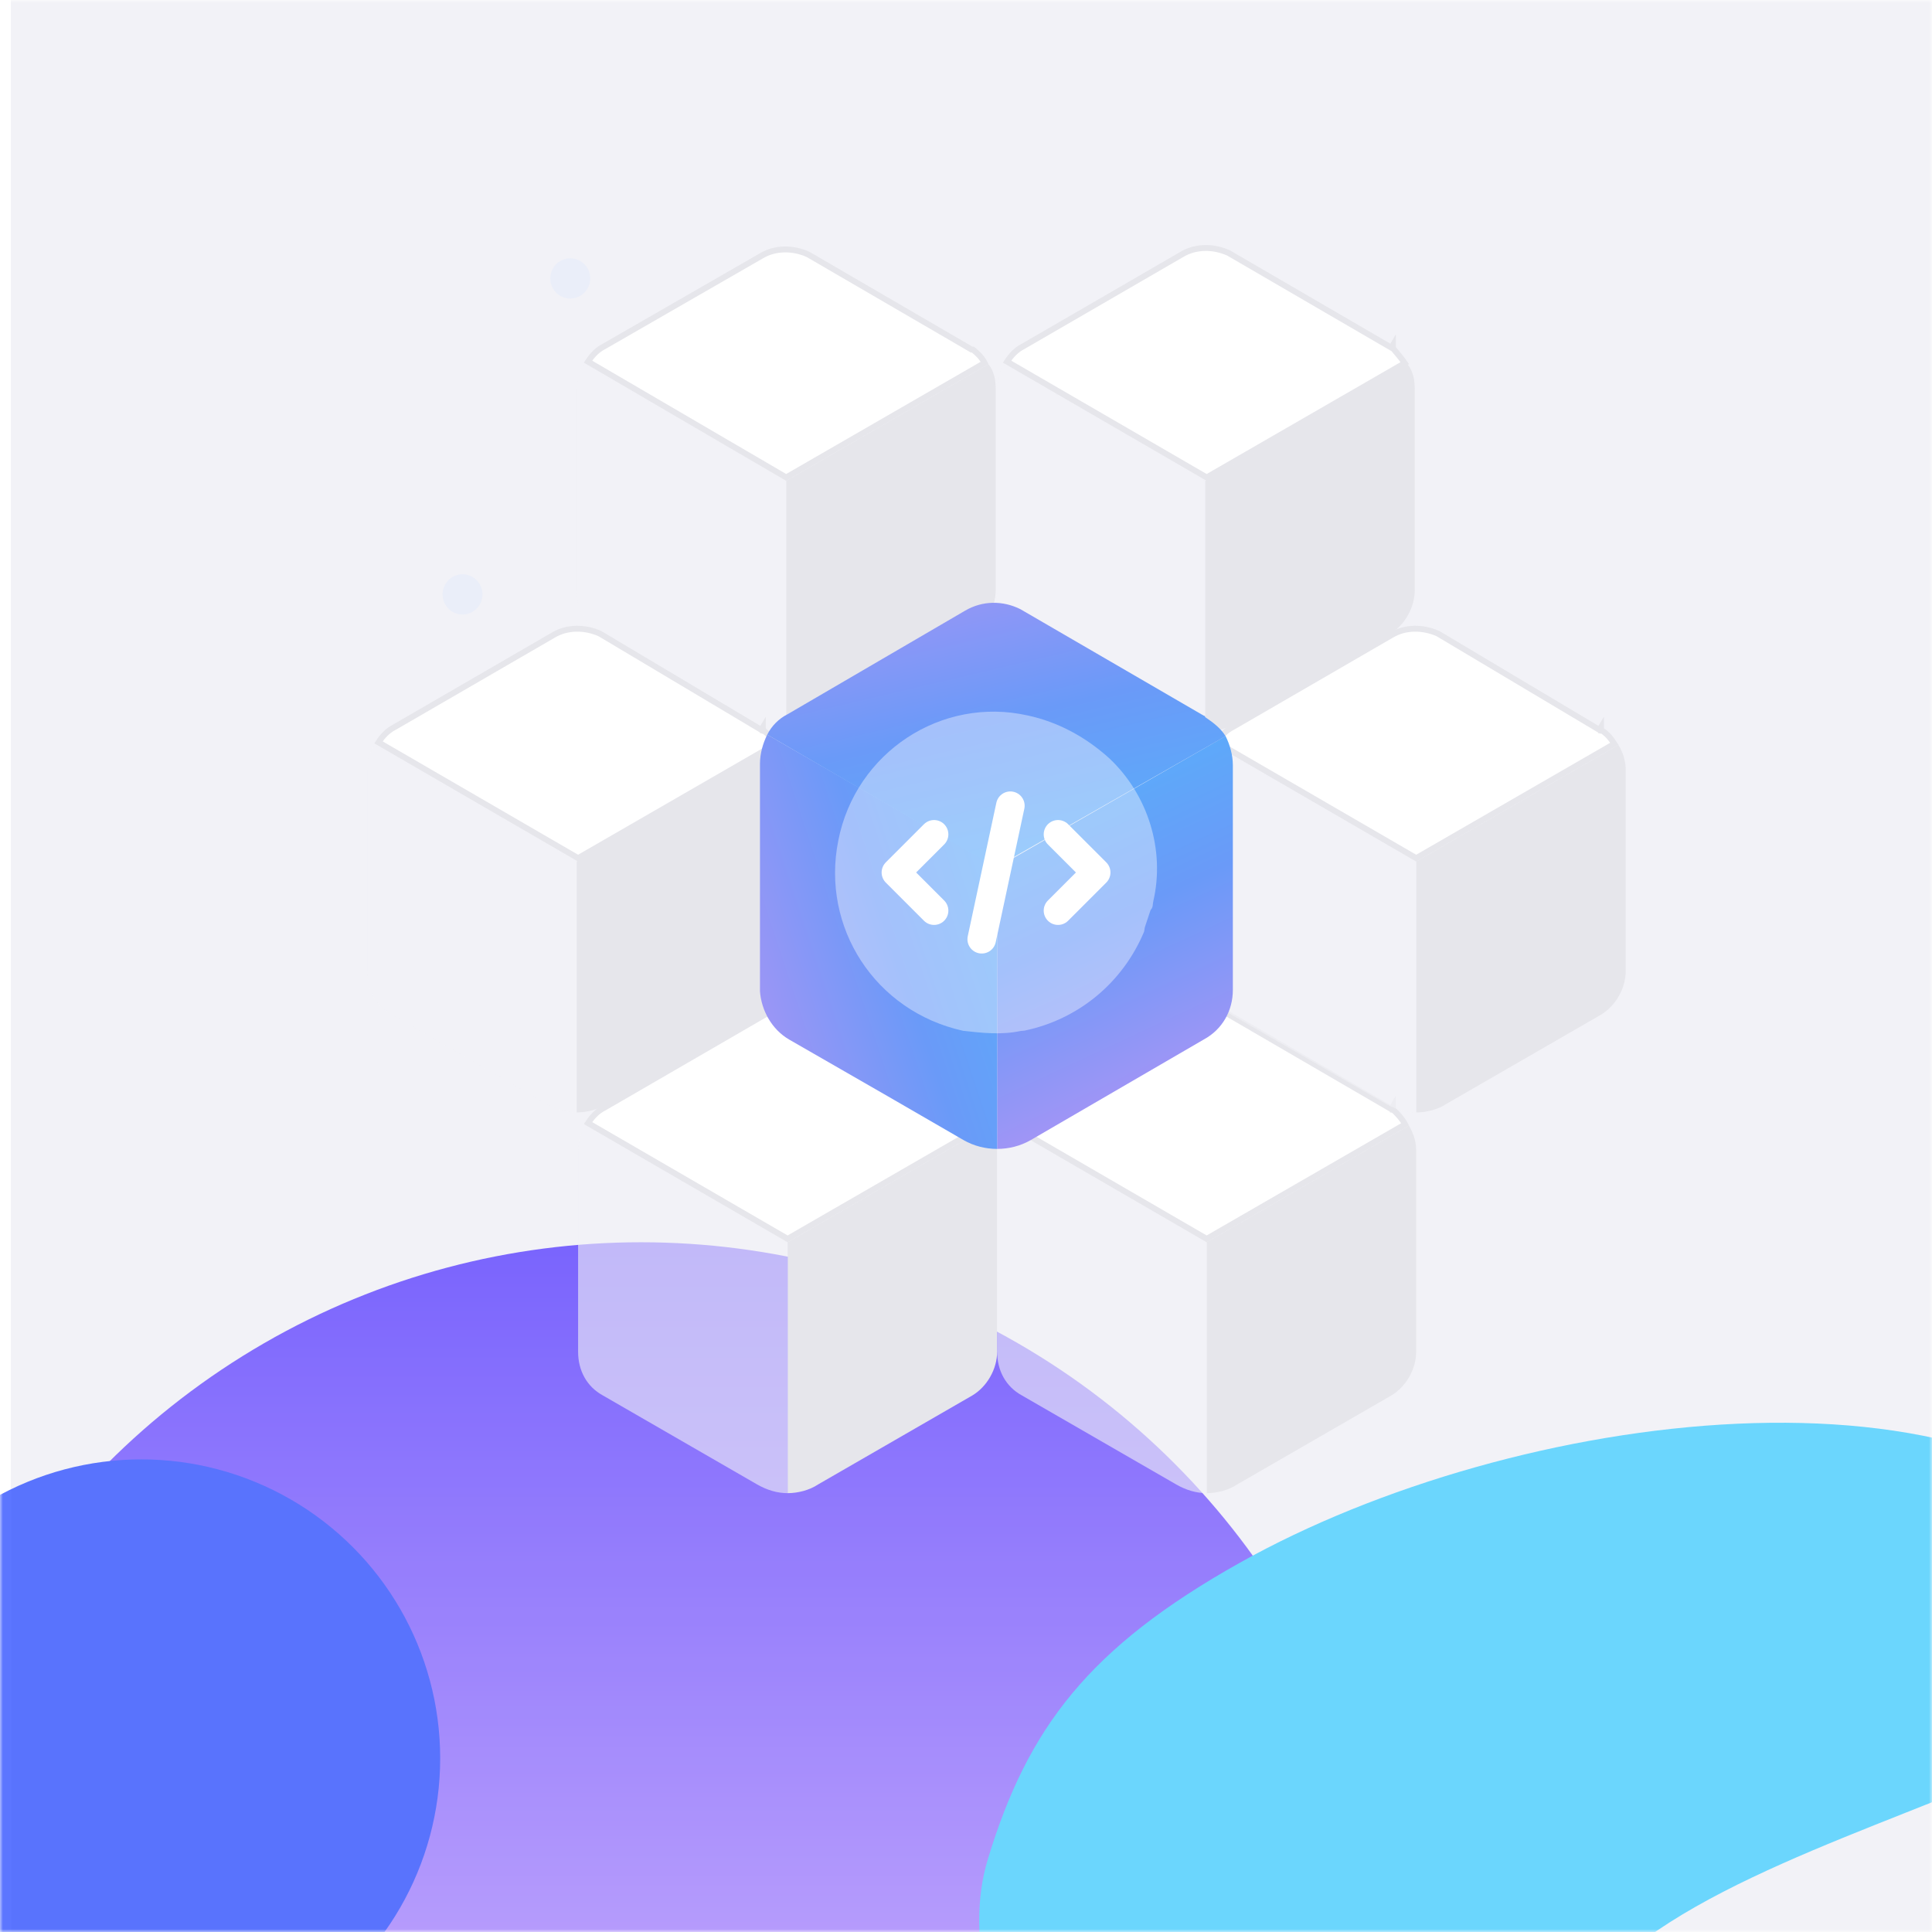 <svg width="328" height="328" viewBox="0 0 328 328" fill="none" xmlns="http://www.w3.org/2000/svg">
<mask id="mask0_1331_35820" style="mask-type:alpha" maskUnits="userSpaceOnUse" x="0" y="0" width="328" height="328">
<rect width="328" height="328" fill="#C4C4C4"/>
</mask>
<g mask="url(#mask0_1331_35820)">
<rect x="1.849" y="-0" width="328" height="328" fill="#F2F2F7"/>
<g opacity="0.8">
<g filter="url(#filter0_f_1331_35820)">
<circle cx="108.815" cy="338.903" r="128.002" transform="rotate(-180 108.815 338.903)" fill="url(#paint0_linear_1331_35820)"/>
</g>
<g filter="url(#filter1_f_1331_35820)">
<path d="M264.215 349.176C257.375 379.728 300.502 396.087 290.579 426.242C273.167 479.156 151.565 368.731 167.709 315.63C174.475 293.377 184.786 279.729 210.49 265.31C257.14 239.139 337.682 228.539 365.031 265.31C393.136 303.096 273.595 307.275 264.215 349.176Z" fill="#4ACFFF"/>
</g>
<g filter="url(#filter2_f_1331_35820)">
<circle cx="23.985" cy="298.508" r="50.746" transform="rotate(-180 23.985 298.508)" fill="#3354FF"/>
</g>
</g>
</g>
<path d="M97.861 50.515C99.641 49.932 100.616 48.006 100.037 46.214C99.458 44.421 97.545 43.44 95.764 44.023C93.984 44.606 93.009 46.531 93.588 48.324C94.167 50.116 96.08 51.097 97.861 50.515Z" fill="#EAEEF9"/>
<path d="M79.573 104.156C81.354 103.573 82.329 101.647 81.75 99.855C81.171 98.062 79.258 97.081 77.477 97.664C75.696 98.247 74.722 100.172 75.301 101.965C75.88 103.757 77.793 104.738 79.573 104.156Z" fill="#EAEEF9"/>
<path d="M169.04 66.029V100.204C169.04 103.176 167.311 106.147 164.841 107.633L138.656 122.74C137.174 123.73 135.198 124.225 133.469 124.225V81.631L167.805 61.819C168.793 63.057 169.04 64.543 169.04 66.029Z" fill="#E6E6EB"/>
<path opacity="0.6" d="M133.469 81.631V124.225C131.74 124.225 130.011 123.73 128.281 122.74L102.097 107.633C99.38 106.147 97.898 103.423 97.898 100.204V66.029C97.898 64.543 98.392 63.057 99.133 61.819L133.469 81.631Z" fill="#F2F2F7"/>
<path d="M99.83 61.399C100.509 60.358 101.371 59.398 102.568 58.798L102.581 58.792L102.593 58.785L129.272 43.431L129.272 43.431L129.28 43.426C131.58 42.042 134.604 42.023 137.191 43.194L164.836 59.279L164.953 59.347H165.087H165.088H165.088H165.088H165.088H165.088H165.088H165.088H165.088H165.088H165.088H165.088H165.088H165.088H165.088H165.089H165.089H165.089H165.089H165.089H165.089H165.089H165.089H165.089H165.089H165.089H165.09H165.09H165.09H165.09H165.09H165.09H165.09H165.09H165.09H165.09H165.09H165.09H165.09H165.09H165.09H165.091H165.091H165.091H165.091H165.091H165.091H165.091H165.091H165.091H165.091H165.091H165.091H165.092H165.092H165.092H165.092H165.092H165.092H165.092H165.092H165.092H165.093H165.093H165.093H165.093H165.093H165.093H165.093H165.093H165.093H165.094H165.094H165.094H165.094H165.094H165.094H165.094H165.094H165.095H165.095H165.095H165.095H165.095H165.095H165.095H165.096H165.096H165.096H165.096H165.096H165.096H165.096H165.097H165.097H165.097H165.097H165.097H165.097H165.098H165.098H165.098H165.098H165.098H165.099H165.099H165.099H165.099H165.099H165.099H165.1H165.1H165.1H165.1H165.1H165.101H165.101H165.101H165.101H165.102H165.102H165.102H165.102H165.102H165.103H165.103H165.103H165.103H165.104H165.104H165.104H165.104H165.104H165.105H165.105H165.105H165.105H165.106H165.106H165.106H165.107H165.107H165.107H165.107H165.108H165.108H165.108H165.108H165.109H165.109H165.109H165.11H165.11H165.11H165.11H165.111H165.111H165.111H165.112H165.112H165.112H165.113H165.113H165.113H165.114H165.114H165.114H165.115H165.115H165.115H165.116H165.116H165.116H165.117H165.117H165.117H165.118H165.118H165.118H165.119H165.119H165.119H165.12H165.12H165.121H165.121H165.121H165.122H165.122H165.122H165.123H165.123H165.124H165.124H165.124H165.125H165.125H165.126H165.126H165.127H165.127H165.127H165.128H165.128H165.129H165.129H165.13H165.13H165.131H165.131H165.131H165.132H165.132H165.133H165.133H165.134H165.134H165.135H165.135H165.136H165.136H165.137H165.137H165.138H165.138H165.139H165.139H165.14H165.14H165.141H165.141H165.142H165.142H165.143H165.143H165.144H165.144H165.145H165.146H165.146H165.147H165.147H165.148H165.148H165.149H165.149H165.15H165.151H165.151H165.152H165.152H165.153H165.154H165.154H165.155H165.155H165.156H165.157H165.157H165.158H165.159H165.159H165.16H165.16H165.161H165.162H165.162H165.163H165.164H165.164H165.165H165.165C165.958 59.961 166.703 60.719 167.162 61.612L133.47 81.052L99.83 61.399Z" fill="white" stroke="#E6E6EB"/>
<path d="M240.182 66.029V100.204C240.182 103.176 238.453 106.148 235.983 107.633L209.799 122.74C208.317 123.73 206.34 124.226 204.611 124.226V81.631L238.947 61.819C239.935 63.057 240.182 64.543 240.182 66.029Z" fill="#E6E6EB"/>
<path opacity="0.6" d="M204.611 81.631V124.226C202.882 124.226 201.153 123.73 199.424 122.74L173.486 107.633C170.769 106.148 169.287 103.423 169.287 100.204V66.029C169.287 64.543 169.781 63.057 170.522 61.819L204.611 81.631Z" fill="#F2F2F7"/>
<path d="M170.973 61.398C171.652 60.358 172.514 59.399 173.71 58.799L173.724 58.792L173.737 58.785L200.662 43.183L200.662 43.183L200.669 43.179C202.97 41.795 205.993 41.776 208.581 42.948L236.225 59.032L236.477 58.6V58.785L236.323 58.899C236.593 59.26 236.899 59.625 237.203 59.99C237.327 60.138 237.451 60.286 237.573 60.434C237.894 60.825 238.207 61.224 238.492 61.647L204.859 81.053L170.973 61.398Z" fill="white" stroke="#E6E6EB"/>
<path d="M169.287 195.299V229.474C169.287 232.446 167.558 235.418 165.088 236.903L138.903 252.01C137.421 253 135.445 253.496 133.716 253.496V210.901L168.052 191.089C168.793 192.327 169.287 193.813 169.287 195.299Z" fill="#E6E6EB"/>
<path opacity="0.6" d="M133.716 210.901V253.496C131.987 253.496 130.258 253 128.528 252.01L102.344 236.903C99.627 235.418 98.145 232.693 98.145 229.474V195.299C98.145 193.813 98.639 192.327 99.38 191.089L133.716 210.901Z" fill="#F2F2F7"/>
<path d="M166.23 187.812C166.143 187.725 166.057 187.638 165.972 187.553L165.936 187.517L165.789 187.37H165.582H165.58H165.579H165.577H165.576H165.574H165.573H165.572H165.57H165.569H165.567H165.566H165.565H165.563H165.562H165.561H165.559H165.558H165.556H165.555H165.554H165.552H165.551H165.55H165.548H165.547H165.546H165.545H165.543H165.542H165.541H165.539H165.538H165.537H165.536H165.534H165.533H165.532H165.531H165.529H165.528H165.527H165.526H165.524H165.523H165.522H165.521H165.52H165.518H165.517H165.516H165.515H165.514H165.513H165.511H165.51H165.509H165.508H165.507H165.506H165.505H165.503H165.502H165.501H165.5H165.499H165.498H165.497H165.496H165.495H165.494H165.492H165.491H165.49H165.489H165.488H165.487H165.486H165.485H165.484H165.483H165.482H165.481H165.48H165.479H165.478H165.477H165.476H165.475H165.474H165.473H165.472H165.471H165.47H165.469L137.92 171.341L137.898 171.328L137.876 171.318C135.035 170.023 131.648 170.008 129.015 171.59L166.23 187.812ZM166.23 187.812L167.188 188.37H166.77M133.717 210.323L99.831 190.668C100.51 189.628 101.371 188.669 102.568 188.069L102.582 188.062L102.595 188.055L129.52 172.453L129.52 172.453L129.527 172.449C131.827 171.065 134.851 171.046 137.439 172.218L165.083 188.302L165.335 187.87V188.116L165.228 188.223C165.263 188.259 165.299 188.294 165.335 188.33V188.37H165.335H165.335H165.335H165.335H165.335H165.335H165.335H165.335H165.335H165.335H165.335H165.335H165.335H165.336H165.336H165.336H165.336H165.336H165.336H165.336H165.336H165.336H165.336H165.336H165.337H165.337H165.337H165.337H165.337H165.337H165.337H165.337H165.337H165.337H165.337H165.337H165.337H165.337H165.338H165.338H165.338H165.338H165.338H165.338H165.338H165.338H165.338H165.338H165.338H165.338H165.339H165.339H165.339H165.339H165.339H165.339H165.339H165.339H165.339H165.339H165.34H165.34H165.34H165.34H165.34H165.34H165.34H165.34H165.34H165.341H165.341H165.341H165.341H165.341H165.341H165.341H165.341H165.342H165.342H165.342H165.342H165.342H165.342H165.342H165.343H165.343H165.343H165.343H165.343H165.343H165.343H165.344H165.344H165.344H165.344H165.344H165.344H165.345H165.345H165.345H165.345H165.345H165.345H165.346H165.346H165.346H165.346H165.346H165.347H165.347H165.347H165.347H165.347H165.348H165.348H165.348H165.348H165.348H165.349H165.349H165.349H165.349H165.35H165.35H165.35H165.35H165.35H165.351H165.351H165.351H165.351H165.352H165.352H165.352H165.352H165.353H165.353H165.353H165.353H165.354H165.354H165.354H165.354H165.355H165.355H165.355H165.356H165.356H165.356H165.356H165.357H165.357H165.357H165.358H165.358H165.358H165.358H165.359H165.359H165.359H165.36H165.36H165.36H165.361H165.361H165.361H165.362H165.362H165.362H165.363H165.363H165.363H165.364H165.364H165.364H165.365H165.365H165.365H165.366H165.366H165.367H165.367H165.367H165.368H165.368H165.368H165.369H165.369H165.37H165.37H165.37H165.371H165.371H165.372H165.372H165.372H165.373H165.373H165.374H165.374C166.202 189.201 166.949 189.982 167.409 190.883L133.717 210.323Z" fill="white" stroke="#E6E6EB"/>
<path d="M240.429 195.299V229.474C240.429 232.446 238.7 235.418 236.23 236.903L210.046 252.01C208.563 253 206.587 253.496 204.858 253.496V210.901L239.194 191.089C239.935 192.327 240.429 193.813 240.429 195.299Z" fill="#E6E6EB"/>
<path opacity="0.6" d="M204.858 210.901V253.496C203.129 253.496 201.4 253 199.671 252.01L173.486 236.903C170.769 235.418 169.287 232.693 169.287 229.474V195.299C169.287 193.813 169.781 192.327 170.522 191.089L204.858 210.901Z" fill="#F2F2F7"/>
<path d="M204.859 210.323L170.973 190.668C171.652 189.628 172.514 188.669 173.71 188.069L173.724 188.062L173.737 188.055L200.662 172.453L200.662 172.453L200.669 172.449C202.97 171.065 205.993 171.046 208.581 172.218L236.225 188.302L236.477 187.87L236.477 187.973L236.477 188.116L236.37 188.223C236.406 188.259 236.441 188.294 236.477 188.33V188.37H236.477H236.477H236.477H236.477H236.477H236.477H236.477H236.477H236.477H236.477H236.477H236.478H236.478H236.478H236.478H236.478H236.478H236.478H236.478H236.478H236.478H236.478H236.478H236.479H236.479H236.479H236.479H236.479H236.479H236.479H236.479H236.479H236.479H236.479H236.479H236.479H236.479H236.48H236.48H236.48H236.48H236.48H236.48H236.48H236.48H236.48H236.48H236.48H236.48H236.481H236.481H236.481H236.481H236.481H236.481H236.481H236.481H236.481H236.481H236.481H236.482H236.482H236.482H236.482H236.482H236.482H236.482H236.482H236.482H236.483H236.483H236.483H236.483H236.483H236.483H236.483H236.483H236.484H236.484H236.484H236.484H236.484H236.484H236.484H236.485H236.485H236.485H236.485H236.485H236.485H236.485H236.486H236.486H236.486H236.486H236.486H236.486H236.487H236.487H236.487H236.487H236.487H236.487H236.488H236.488H236.488H236.488H236.488H236.489H236.489H236.489H236.489H236.489H236.49H236.49H236.49H236.49H236.49H236.491H236.491H236.491H236.491H236.491H236.492H236.492H236.492H236.492H236.493H236.493H236.493H236.493H236.494H236.494H236.494H236.494H236.495H236.495H236.495H236.495H236.496H236.496H236.496H236.496H236.497H236.497H236.497H236.497H236.498H236.498H236.498H236.499H236.499H236.499H236.499H236.5H236.5H236.5H236.501H236.501H236.501H236.502H236.502H236.502H236.503H236.503H236.503H236.503H236.504H236.504H236.504H236.505H236.505H236.506H236.506H236.506H236.507H236.507H236.507H236.508H236.508H236.508H236.509H236.509H236.509H236.51H236.51H236.511H236.511H236.511H236.512H236.512H236.513H236.513H236.513H236.514H236.514H236.515H236.515H236.515H236.516H236.516C237.344 189.201 238.091 189.982 238.551 190.883L204.859 210.323Z" fill="white" stroke="#E6E6EB"/>
<path d="M133.469 130.664V164.839C133.469 167.811 131.74 170.783 129.27 172.269L103.085 187.375C101.603 188.366 99.627 188.861 97.898 188.861V146.266L132.234 126.454C133.222 127.693 133.469 129.179 133.469 130.664Z" fill="#E6E6EB"/>
<path opacity="0.6" d="M97.898 146.266V188.861C96.169 188.861 94.439 188.366 92.71 187.375L66.526 172.269C63.809 170.783 62.327 168.059 62.327 164.839V130.664C62.327 129.179 62.821 127.693 63.562 126.454L97.898 146.266Z" fill="#F2F2F7"/>
<path d="M98.145 145.688L64.259 126.033C64.939 124.993 65.8 124.034 66.997 123.434L67.011 123.428L67.024 123.42L93.949 107.818L93.949 107.818L93.956 107.814C96.255 106.431 99.278 106.412 101.865 107.582L129.26 123.912L129.516 123.483V123.811L129.463 123.882C129.481 123.896 129.499 123.909 129.516 123.923V123.983H129.516H129.517H129.517H129.517H129.517H129.517H129.517H129.517H129.517H129.517H129.517H129.517H129.517H129.517H129.517H129.517H129.518H129.518H129.518H129.518H129.518H129.518H129.518H129.518H129.518H129.518H129.518H129.519H129.519H129.519H129.519H129.519H129.519H129.519H129.519H129.519H129.519H129.519H129.519H129.519H129.52H129.52H129.52H129.52H129.52H129.52H129.52H129.52H129.52H129.52H129.52H129.52H129.521H129.521H129.521H129.521H129.521H129.521H129.521H129.521H129.521H129.521H129.522H129.522H129.522H129.522H129.522H129.522H129.522H129.522H129.522H129.523H129.523H129.523H129.523H129.523H129.523H129.523H129.524H129.524H129.524H129.524H129.524H129.524H129.524H129.525H129.525H129.525H129.525H129.525H129.525H129.525H129.526H129.526H129.526H129.526H129.526H129.526H129.527H129.527H129.527H129.527H129.527H129.527H129.528H129.528H129.528H129.528H129.528H129.529H129.529H129.529H129.529H129.529H129.53H129.53H129.53H129.53H129.53H129.531H129.531H129.531H129.531H129.532H129.532H129.532H129.532H129.532H129.533H129.533H129.533H129.533H129.534H129.534H129.534H129.534H129.535H129.535H129.535H129.535H129.536H129.536H129.536H129.537H129.537H129.537H129.537H129.538H129.538H129.538H129.539H129.539H129.539H129.539H129.54H129.54H129.54H129.541H129.541H129.541H129.542H129.542H129.542H129.542H129.543H129.543H129.543H129.544H129.544H129.544H129.545H129.545H129.546H129.546H129.546H129.547H129.547H129.547H129.548H129.548H129.548H129.549H129.549H129.55H129.55H129.55H129.551H129.551H129.551H129.552H129.552H129.553H129.553H129.553H129.554H129.554H129.555H129.555H129.556H129.556H129.556H129.557H129.557H129.558H129.558H129.559H129.559H129.559H129.56H129.56H129.561H129.561H129.562H129.562H129.563H129.563H129.564H129.564H129.565H129.565H129.566H129.566H129.567H129.567H129.568H129.568H129.569H129.569H129.57H129.57H129.571H129.571H129.572H129.572H129.573H129.573H129.574H129.574H129.575H129.576H129.576H129.577H129.577H129.578H129.578H129.579H129.58H129.58H129.581H129.581H129.582H129.583H129.583H129.584H129.584H129.585H129.586H129.586H129.587H129.587H129.588H129.589H129.589H129.59H129.591H129.591H129.592H129.593H129.593H129.594H129.594C130.379 124.591 131.15 125.358 131.778 126.283L98.145 145.688Z" fill="white" stroke="#E6E6EB"/>
<path d="M276 130.664V164.839C276 167.811 274.271 170.783 271.801 172.269L245.616 187.375C244.134 188.366 242.158 188.861 240.429 188.861V146.266L274.765 126.454C275.506 127.693 276 129.179 276 130.664Z" fill="#E6E6EB"/>
<path opacity="0.6" d="M240.429 146.266V188.861C238.7 188.861 236.971 188.366 235.241 187.375L209.057 172.269C206.34 170.783 204.858 168.059 204.858 164.839V130.664C204.858 129.179 205.352 127.693 206.093 126.454L240.429 146.266Z" fill="#F2F2F7"/>
<path d="M240.43 145.688L206.544 126.033C207.223 124.993 208.085 124.034 209.281 123.434L209.295 123.428L209.308 123.42L236.233 107.818L236.233 107.818L236.24 107.814C238.54 106.431 241.562 106.412 244.149 107.582L271.545 123.912L271.801 123.483V123.69V123.893L271.79 123.911C271.794 123.913 271.797 123.915 271.801 123.918V123.983H271.801H271.801H271.801H271.801H271.801H271.801H271.801H271.801H271.801H271.801H271.801H271.802H271.802H271.802H271.802H271.802H271.802H271.802H271.802H271.802H271.802H271.802H271.802H271.803H271.803H271.803H271.803H271.803H271.803H271.803H271.803H271.803H271.803H271.803H271.803H271.803H271.803H271.803H271.804H271.804H271.804H271.804H271.804H271.804H271.804H271.804H271.804H271.804H271.804H271.804H271.805H271.805H271.805H271.805H271.805H271.805H271.805H271.805H271.805H271.805H271.806H271.806H271.806H271.806H271.806H271.806H271.806H271.806H271.806H271.807H271.807H271.807H271.807H271.807H271.807H271.807H271.807H271.808H271.808H271.808H271.808H271.808H271.808H271.808H271.809H271.809H271.809H271.809H271.809H271.809H271.809H271.81H271.81H271.81H271.81H271.81H271.81H271.811H271.811H271.811H271.811H271.811H271.811H271.812H271.812H271.812H271.812H271.812H271.813H271.813H271.813H271.813H271.813H271.814H271.814H271.814H271.814H271.814H271.815H271.815H271.815H271.815H271.815H271.816H271.816H271.816H271.816H271.817H271.817H271.817H271.817H271.817H271.818H271.818H271.818H271.818H271.819H271.819H271.819H271.82H271.82H271.82H271.82H271.821H271.821H271.821H271.821H271.822H271.822H271.822H271.823H271.823H271.823H271.823H271.824H271.824H271.824H271.825H271.825H271.825H271.826H271.826H271.826H271.826H271.827H271.827H271.827H271.828H271.828H271.828H271.829H271.829H271.829H271.83H271.83H271.831H271.831H271.831H271.832H271.832H271.832H271.833H271.833H271.833H271.834H271.834H271.835H271.835H271.835H271.836H271.836H271.837H271.837H271.837H271.838H271.838H271.839H271.839H271.839H271.84H271.84H271.841H271.841H271.842H271.842H271.842H271.843H271.843H271.844H271.844H271.845H271.845H271.846H271.846H271.847H271.847H271.847H271.848H271.848H271.849H271.849H271.85H271.85H271.851H271.851H271.852H271.852H271.853H271.853H271.854H271.854H271.855H271.856H271.856H271.857H271.857H271.858H271.858H271.859H271.859H271.86H271.86H271.861H271.862H271.862H271.863H271.863H271.864H271.864H271.865H271.866H271.866H271.867H271.867H271.868H271.869H271.869H271.87H271.871H271.871H271.872H271.872H271.873H271.874H271.874H271.875H271.876H271.876H271.877H271.878H271.878H271.879H271.88H271.88H271.881H271.882H271.882H271.883H271.884H271.884H271.885H271.886H271.887H271.887H271.888H271.889H271.889H271.89H271.891H271.892H271.892H271.893H271.894H271.895H271.895H271.896H271.897H271.898H271.899H271.899H271.9H271.901H271.902H271.902H271.903H271.904H271.905H271.906H271.906C272.833 124.569 273.46 125.319 274.069 126.278L240.43 145.688Z" fill="white" stroke="#E6E6EB"/>
<path d="M209.304 129.922V168.059C209.304 171.527 207.575 174.746 204.364 176.479L174.969 193.567C173.239 194.557 171.263 195.053 169.287 195.053V147.257L208.069 124.969C208.81 126.455 209.304 128.189 209.304 129.922Z" fill="url(#paint1_linear_1331_35820)"/>
<path d="M169.287 147.257V177.47V195.053C167.311 195.053 165.335 194.557 163.605 193.567L150.76 186.137L133.963 176.479C130.999 174.746 129.269 171.526 129.022 168.307V129.674C129.022 127.941 129.516 126.207 130.258 124.722L169.287 147.257Z" fill="url(#paint2_linear_1331_35820)"/>
<path d="M208.07 124.986L169.04 147.257L130.257 124.721C130.999 123.236 132.234 121.997 133.716 121.254L163.852 103.672C166.817 101.938 170.275 101.938 173.239 103.424L204.364 121.502C204.364 121.502 204.611 121.502 204.611 121.75C206.093 122.74 207.329 123.748 208.07 124.986Z" fill="url(#paint3_linear_1331_35820)"/>
<g filter="url(#filter3_b_1331_35820)">
<path d="M195.806 152.971C195.745 153.237 195.728 153.51 195.691 153.78C195.664 153.979 195.596 154.178 195.431 154.376C195.377 154.441 195.33 154.512 195.304 154.592C194.989 155.539 194.674 156.486 194.359 157.434C194.339 157.496 194.247 158.039 194.247 158.104V158.104C194.247 158.112 194.246 158.141 194.243 158.148C190.606 166.888 183.001 173.094 173.936 174.969C173.823 174.992 173.708 175.004 173.592 175.004V175.004C173.465 175.004 173.337 175.018 173.212 175.044C169.983 175.723 166.754 175.363 163.525 175.004C148.53 171.704 139.386 157.404 142.312 142.738C145.238 127.705 159.868 118.171 174.497 121.471C179.618 122.571 184.372 125.138 188.395 128.804C194.879 134.944 197.815 144.284 195.806 152.971Z" fill="white" fill-opacity="0.39"/>
</g>
<path d="M171.528 136.792L166.672 159.454" stroke="white" stroke-width="4.856" stroke-linecap="round"/>
<path d="M179.621 154.598L186.096 148.123L179.621 141.648" stroke="white" stroke-width="4.856" stroke-linecap="round" stroke-linejoin="round"/>
<path d="M158.578 154.598L152.103 148.123L158.578 141.648" stroke="white" stroke-width="4.856" stroke-linecap="round" stroke-linejoin="round"/>
<defs>
<filter id="filter0_f_1331_35820" x="-146.122" y="83.966" width="509.875" height="509.875" filterUnits="userSpaceOnUse" color-interpolation-filters="sRGB">
<feFlood flood-opacity="0" result="BackgroundImageFix"/>
<feBlend mode="normal" in="SourceGraphic" in2="BackgroundImageFix" result="shape"/>
<feGaussianBlur stdDeviation="63.468" result="effect1_foregroundBlur_1331_35820"/>
</filter>
<filter id="filter1_f_1331_35820" x="39.302" y="114.607" width="456.932" height="452.564" filterUnits="userSpaceOnUse" color-interpolation-filters="sRGB">
<feFlood flood-opacity="0" result="BackgroundImageFix"/>
<feBlend mode="normal" in="SourceGraphic" in2="BackgroundImageFix" result="shape"/>
<feGaussianBlur stdDeviation="63.468" result="effect1_foregroundBlur_1331_35820"/>
</filter>
<filter id="filter2_f_1331_35820" x="-153.696" y="120.826" width="355.363" height="355.363" filterUnits="userSpaceOnUse" color-interpolation-filters="sRGB">
<feFlood flood-opacity="0" result="BackgroundImageFix"/>
<feBlend mode="normal" in="SourceGraphic" in2="BackgroundImageFix" result="shape"/>
<feGaussianBlur stdDeviation="63.468" result="effect1_foregroundBlur_1331_35820"/>
</filter>
<filter id="filter3_b_1331_35820" x="122.562" y="101.612" width="93.075" height="93.022" filterUnits="userSpaceOnUse" color-interpolation-filters="sRGB">
<feFlood flood-opacity="0" result="BackgroundImageFix"/>
<feGaussianBlur in="BackgroundImage" stdDeviation="9.603"/>
<feComposite in2="SourceAlpha" operator="in" result="effect1_backgroundBlur_1331_35820"/>
<feBlend mode="normal" in="SourceGraphic" in2="effect1_backgroundBlur_1331_35820" result="shape"/>
</filter>
<linearGradient id="paint0_linear_1331_35820" x1="108.815" y1="210.901" x2="108.815" y2="466.905" gradientUnits="userSpaceOnUse">
<stop stop-color="#FFD8FC"/>
<stop offset="1" stop-color="#5C41FF"/>
</linearGradient>
<linearGradient id="paint1_linear_1331_35820" x1="255.356" y1="186.527" x2="207.092" y2="82.749" gradientUnits="userSpaceOnUse">
<stop stop-color="#D490F3"/>
<stop offset="0.488" stop-color="#6A9AF8"/>
<stop offset="1" stop-color="#46C6FD"/>
</linearGradient>
<linearGradient id="paint2_linear_1331_35820" x1="114.875" y1="218.748" x2="218.692" y2="184.348" gradientUnits="userSpaceOnUse">
<stop stop-color="#D490F3"/>
<stop offset="0.488" stop-color="#6A9AF8"/>
<stop offset="1" stop-color="#46C6FD"/>
</linearGradient>
<linearGradient id="paint3_linear_1331_35820" x1="166.836" y1="65.022" x2="193.142" y2="177.162" gradientUnits="userSpaceOnUse">
<stop stop-color="#D490F3"/>
<stop offset="0.488" stop-color="#6A9AF8"/>
<stop offset="1" stop-color="#46C6FD"/>
</linearGradient>
</defs>
</svg>
